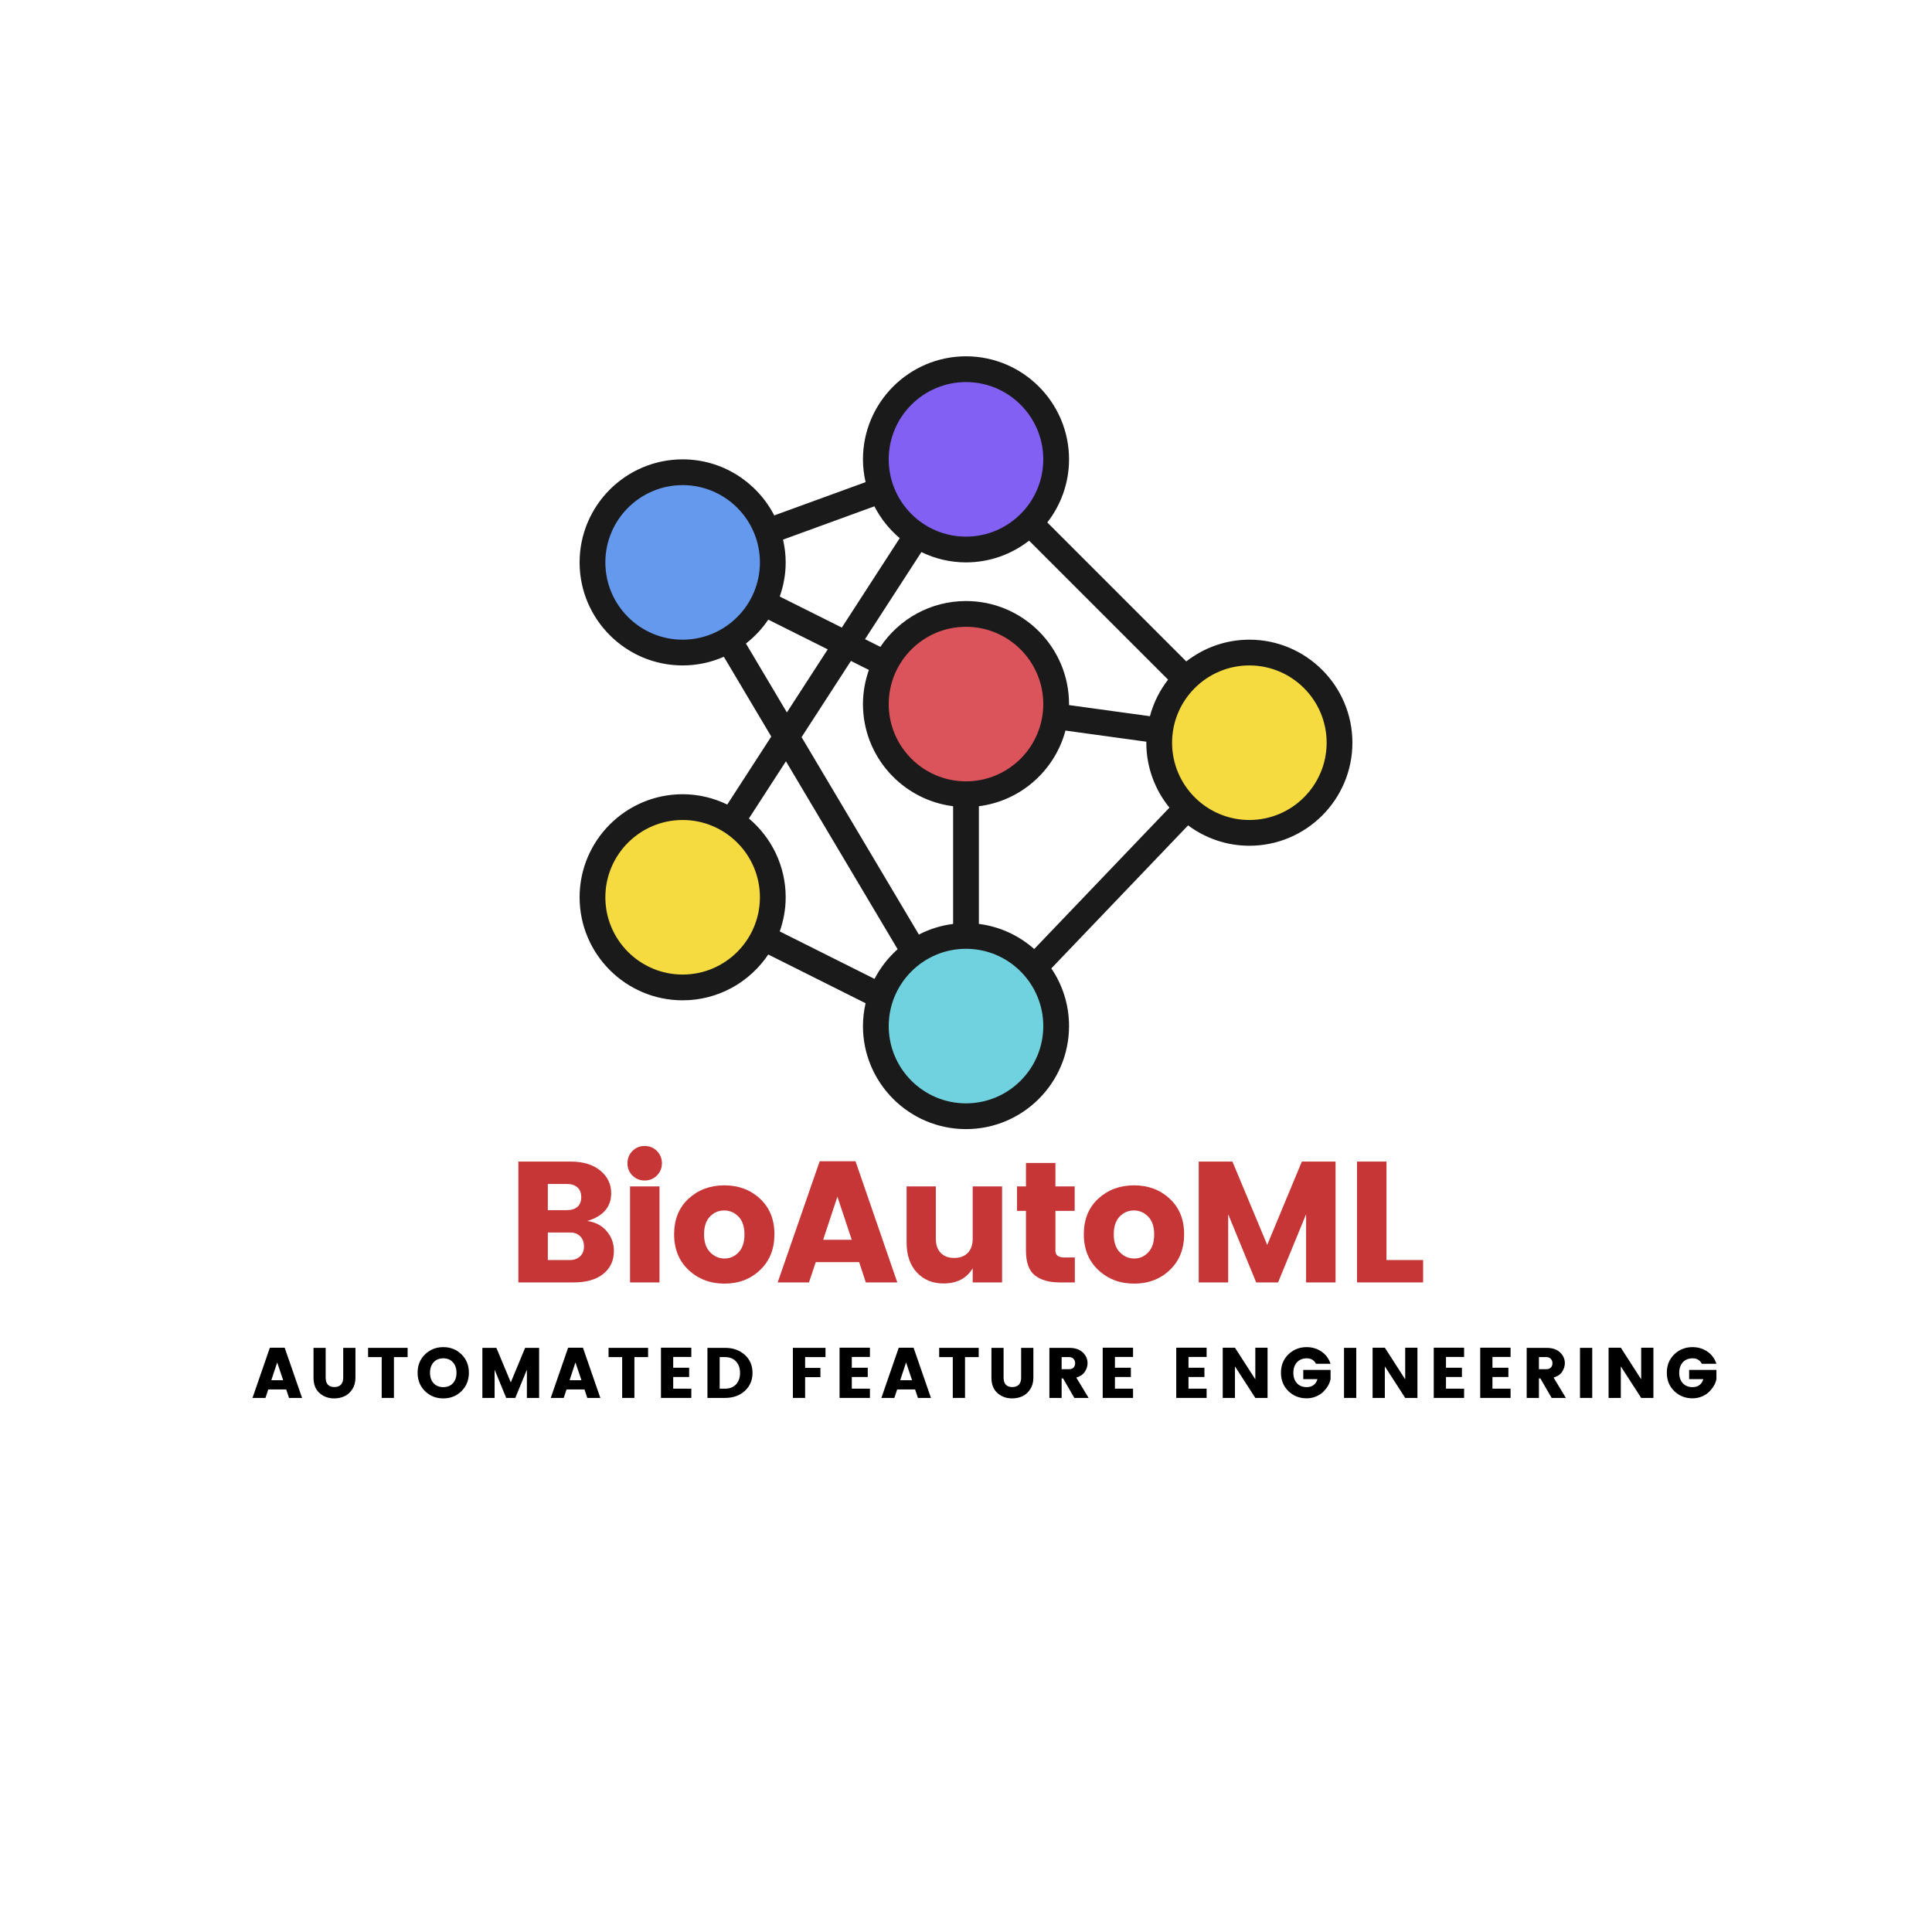 <?xml version="1.0" encoding="UTF-8"?>
<svg xmlns="http://www.w3.org/2000/svg" xmlns:xlink="http://www.w3.org/1999/xlink" width="375pt" height="375pt" viewBox="0 0 375 375" version="1.2">
<defs>
<g>
<symbol overflow="visible" id="glyph0-0">
<path style="stroke:none;" d="M 8.047 -20.875 L 8.047 -2.531 L 17.234 -2.531 L 17.234 -20.875 Z M 5.344 0 L 5.344 -23.422 L 19.906 -23.422 L 19.906 0 Z M 5.344 0 "/>
</symbol>
<symbol overflow="visible" id="glyph0-1">
<path style="stroke:none;" d="M 2.5 -23.453 L 12.688 -23.453 C 15.07 -23.453 16.973 -22.875 18.391 -21.719 C 19.805 -20.562 20.516 -19.086 20.516 -17.297 C 20.516 -14.648 18.969 -12.859 15.875 -11.922 C 17.445 -11.703 18.703 -11.047 19.641 -9.953 C 20.578 -8.859 21.047 -7.578 21.047 -6.109 C 21.047 -4.242 20.359 -2.758 18.984 -1.656 C 17.617 -0.551 15.711 0 13.266 0 L 2.5 0 Z M 8.219 -19.109 L 8.219 -14.031 L 11.953 -14.031 C 12.785 -14.031 13.453 -14.238 13.953 -14.656 C 14.453 -15.082 14.703 -15.711 14.703 -16.547 C 14.703 -17.391 14.453 -18.023 13.953 -18.453 C 13.453 -18.891 12.785 -19.109 11.953 -19.109 Z M 8.219 -4.344 L 12.531 -4.344 C 13.312 -4.344 13.957 -4.578 14.469 -5.047 C 14.977 -5.516 15.234 -6.16 15.234 -6.984 C 15.234 -7.805 14.988 -8.461 14.5 -8.953 C 14.008 -9.441 13.375 -9.688 12.594 -9.688 L 8.219 -9.688 Z M 8.219 -4.344 "/>
</symbol>
<symbol overflow="visible" id="glyph0-2">
<path style="stroke:none;" d="M 7.719 -20.75 C 7.07 -20.102 6.281 -19.781 5.344 -19.781 C 4.406 -19.781 3.613 -20.102 2.969 -20.75 C 2.32 -21.395 2 -22.188 2 -23.125 C 2 -24.07 2.32 -24.867 2.969 -25.516 C 3.613 -26.16 4.406 -26.484 5.344 -26.484 C 6.281 -26.484 7.07 -26.16 7.719 -25.516 C 8.363 -24.867 8.688 -24.07 8.688 -23.125 C 8.688 -22.188 8.363 -21.395 7.719 -20.75 Z M 2.5 0 L 2.5 -18.641 L 8.219 -18.641 L 8.219 0 Z M 2.5 0 "/>
</symbol>
<symbol overflow="visible" id="glyph0-3">
<path style="stroke:none;" d="M 13.688 -5.844 C 14.445 -6.645 14.828 -7.801 14.828 -9.312 C 14.828 -10.832 14.438 -11.988 13.656 -12.781 C 12.883 -13.57 11.961 -13.969 10.891 -13.969 C 9.816 -13.969 8.895 -13.57 8.125 -12.781 C 7.363 -11.988 6.984 -10.832 6.984 -9.312 C 6.984 -7.801 7.379 -6.645 8.172 -5.844 C 8.961 -5.039 9.891 -4.641 10.953 -4.641 C 12.023 -4.641 12.938 -5.039 13.688 -5.844 Z M 3.984 -2.406 C 2.109 -4.164 1.172 -6.477 1.172 -9.344 C 1.172 -12.219 2.102 -14.52 3.969 -16.25 C 5.844 -17.977 8.16 -18.844 10.922 -18.844 C 13.68 -18.844 15.988 -17.977 17.844 -16.25 C 19.707 -14.52 20.641 -12.219 20.641 -9.344 C 20.641 -6.477 19.711 -4.164 17.859 -2.406 C 16.016 -0.645 13.711 0.234 10.953 0.234 C 8.191 0.234 5.867 -0.645 3.984 -2.406 Z M 3.984 -2.406 "/>
</symbol>
<symbol overflow="visible" id="glyph0-4">
<path style="stroke:none;" d="M 17.406 0 L 16.109 -3.938 L 7.688 -3.938 L 6.375 0 L 0.297 0 L 8.453 -23.516 L 15.406 -23.516 L 23.516 0 Z M 9.125 -8.281 L 14.672 -8.281 L 11.891 -16.641 Z M 9.125 -8.281 "/>
</symbol>
<symbol overflow="visible" id="glyph0-5">
<path style="stroke:none;" d="M 15.172 -18.641 L 20.875 -18.641 L 20.875 0 L 15.172 0 L 15.172 -2.734 C 13.984 -0.773 12.098 0.203 9.516 0.203 C 7.379 0.203 5.648 -0.508 4.328 -1.938 C 3.004 -3.363 2.344 -5.301 2.344 -7.75 L 2.344 -18.641 L 8.016 -18.641 L 8.016 -8.516 C 8.016 -7.316 8.332 -6.391 8.969 -5.734 C 9.602 -5.078 10.477 -4.75 11.594 -4.75 C 12.707 -4.75 13.582 -5.078 14.219 -5.734 C 14.852 -6.391 15.172 -7.316 15.172 -8.516 Z M 15.172 -18.641 "/>
</symbol>
<symbol overflow="visible" id="glyph0-6">
<path style="stroke:none;" d="M 10.422 -4.844 L 12.453 -4.844 L 12.453 0 L 9.547 0 C 7.453 0 5.832 -0.457 4.688 -1.375 C 3.539 -2.301 2.969 -3.891 2.969 -6.141 L 2.969 -13.891 L 1.234 -13.891 L 1.234 -18.641 L 2.969 -18.641 L 2.969 -23.188 L 8.688 -23.188 L 8.688 -18.641 L 12.422 -18.641 L 12.422 -13.891 L 8.688 -13.891 L 8.688 -6.141 C 8.688 -5.273 9.266 -4.844 10.422 -4.844 Z M 10.422 -4.844 "/>
</symbol>
<symbol overflow="visible" id="glyph0-7">
<path style="stroke:none;" d="M 29.062 -23.453 L 29.062 0 L 23.344 0 L 23.344 -13.234 L 17.906 0 L 13.656 0 L 8.219 -13.234 L 8.219 0 L 2.5 0 L 2.5 -23.453 L 9.047 -23.453 L 15.797 -7.281 L 22.516 -23.453 Z M 29.062 -23.453 "/>
</symbol>
<symbol overflow="visible" id="glyph0-8">
<path style="stroke:none;" d="M 2.5 -23.453 L 8.219 -23.453 L 8.219 -4.344 L 15.328 -4.344 L 15.328 0 L 2.5 0 Z M 2.5 -23.453 "/>
</symbol>
<symbol overflow="visible" id="glyph1-0">
<path style="stroke:none;" d="M 3.344 -8.656 L 3.344 -1.047 L 7.141 -1.047 L 7.141 -8.656 Z M 2.219 0 L 2.219 -9.703 L 8.25 -9.703 L 8.25 0 Z M 2.219 0 "/>
</symbol>
<symbol overflow="visible" id="glyph1-1">
<path style="stroke:none;" d="M 7.219 0 L 6.672 -1.641 L 3.188 -1.641 L 2.641 0 L 0.125 0 L 3.5 -9.75 L 6.375 -9.75 L 9.75 0 Z M 3.781 -3.438 L 6.078 -3.438 L 4.922 -6.891 Z M 3.781 -3.438 "/>
</symbol>
<symbol overflow="visible" id="glyph1-2">
<path style="stroke:none;" d="M 1 -3.922 L 1 -9.719 L 3.359 -9.719 L 3.359 -3.922 C 3.359 -3.336 3.5 -2.891 3.781 -2.578 C 4.07 -2.266 4.492 -2.109 5.047 -2.109 C 5.609 -2.109 6.035 -2.266 6.328 -2.578 C 6.617 -2.891 6.766 -3.336 6.766 -3.922 L 6.766 -9.719 L 9.141 -9.719 L 9.141 -3.922 C 9.141 -3.055 8.938 -2.312 8.531 -1.688 C 8.133 -1.07 7.629 -0.617 7.016 -0.328 C 6.398 -0.047 5.734 0.094 5.016 0.094 C 3.891 0.094 2.938 -0.254 2.156 -0.953 C 1.383 -1.648 1 -2.641 1 -3.922 Z M 1 -3.922 "/>
</symbol>
<symbol overflow="visible" id="glyph1-3">
<path style="stroke:none;" d="M 0.375 -7.922 L 0.375 -9.719 L 8.047 -9.719 L 8.047 -7.922 L 5.391 -7.922 L 5.391 0 L 3.016 0 L 3.016 -7.922 Z M 0.375 -7.922 "/>
</symbol>
<symbol overflow="visible" id="glyph1-4">
<path style="stroke:none;" d="M 7.312 -2.844 C 7.781 -3.352 8.016 -4.031 8.016 -4.875 C 8.016 -5.727 7.781 -6.41 7.312 -6.922 C 6.852 -7.43 6.234 -7.688 5.453 -7.688 C 4.672 -7.688 4.047 -7.43 3.578 -6.922 C 3.109 -6.41 2.875 -5.727 2.875 -4.875 C 2.875 -4.031 3.109 -3.352 3.578 -2.844 C 4.047 -2.344 4.672 -2.094 5.453 -2.094 C 6.234 -2.094 6.852 -2.344 7.312 -2.844 Z M 1.906 -1.312 C 0.945 -2.258 0.469 -3.453 0.469 -4.891 C 0.469 -6.328 0.945 -7.516 1.906 -8.453 C 2.875 -9.391 4.055 -9.859 5.453 -9.859 C 6.859 -9.859 8.035 -9.391 8.984 -8.453 C 9.941 -7.516 10.422 -6.328 10.422 -4.891 C 10.422 -3.453 9.941 -2.258 8.984 -1.312 C 8.023 -0.375 6.848 0.094 5.453 0.094 C 4.055 0.094 2.875 -0.375 1.906 -1.312 Z M 1.906 -1.312 "/>
</symbol>
<symbol overflow="visible" id="glyph1-5">
<path style="stroke:none;" d="M 12.047 -9.719 L 12.047 0 L 9.672 0 L 9.672 -5.484 L 7.422 0 L 5.656 0 L 3.406 -5.484 L 3.406 0 L 1.031 0 L 1.031 -9.719 L 3.75 -9.719 L 6.547 -3.016 L 9.328 -9.719 Z M 12.047 -9.719 "/>
</symbol>
<symbol overflow="visible" id="glyph1-6">
<path style="stroke:none;" d="M 6.922 -9.75 L 6.922 -7.953 L 3.406 -7.953 L 3.406 -5.859 L 6.5 -5.859 L 6.5 -4.062 L 3.406 -4.062 L 3.406 -1.797 L 6.922 -1.797 L 6.922 0 L 1.031 0 L 1.031 -9.75 Z M 6.922 -9.75 "/>
</symbol>
<symbol overflow="visible" id="glyph1-7">
<path style="stroke:none;" d="M 3.406 -1.797 L 4.453 -1.797 C 5.359 -1.797 6.066 -2.07 6.578 -2.625 C 7.098 -3.188 7.359 -3.93 7.359 -4.859 C 7.359 -5.785 7.098 -6.523 6.578 -7.078 C 6.066 -7.641 5.359 -7.922 4.453 -7.922 L 3.406 -7.922 Z M 4.453 -9.719 C 6.004 -9.719 7.281 -9.266 8.281 -8.359 C 9.281 -7.461 9.781 -6.297 9.781 -4.859 C 9.781 -3.43 9.281 -2.266 8.281 -1.359 C 7.281 -0.453 6.004 0 4.453 0 L 1.031 0 L 1.031 -9.719 Z M 4.453 -9.719 "/>
</symbol>
<symbol overflow="visible" id="glyph1-8">
<path style="stroke:none;" d=""/>
</symbol>
<symbol overflow="visible" id="glyph1-9">
<path style="stroke:none;" d="M 1.031 0 L 1.031 -9.719 L 7.359 -9.719 L 7.359 -7.922 L 3.406 -7.922 L 3.406 -5.828 L 6.375 -5.828 L 6.375 -4.031 L 3.406 -4.031 L 3.406 0 Z M 1.031 0 "/>
</symbol>
<symbol overflow="visible" id="glyph1-10">
<path style="stroke:none;" d="M 3.406 -3.781 L 3.406 0 L 1.031 0 L 1.031 -9.719 L 4.875 -9.719 C 6 -9.719 6.875 -9.426 7.5 -8.844 C 8.125 -8.258 8.438 -7.555 8.438 -6.734 C 8.438 -6.172 8.266 -5.625 7.922 -5.094 C 7.586 -4.562 7.031 -4.18 6.25 -3.953 L 8.641 0 L 5.875 0 L 3.688 -3.781 Z M 3.406 -7.922 L 3.406 -5.578 L 4.875 -5.578 C 5.227 -5.578 5.508 -5.68 5.719 -5.891 C 5.926 -6.109 6.031 -6.391 6.031 -6.734 C 6.031 -7.078 5.926 -7.359 5.719 -7.578 C 5.508 -7.805 5.227 -7.922 4.875 -7.922 Z M 3.406 -7.922 "/>
</symbol>
<symbol overflow="visible" id="glyph1-11">
<path style="stroke:none;" d="M 7.359 -9.75 L 9.734 -9.75 L 9.734 0 L 7.359 0 L 3.406 -6.125 L 3.406 0 L 1.031 0 L 1.031 -9.75 L 3.406 -9.75 L 7.359 -3.609 Z M 7.359 -9.75 "/>
</symbol>
<symbol overflow="visible" id="glyph1-12">
<path style="stroke:none;" d="M 1.906 -1.328 C 0.945 -2.266 0.469 -3.453 0.469 -4.891 C 0.469 -6.328 0.945 -7.516 1.906 -8.453 C 2.875 -9.391 4.055 -9.859 5.453 -9.859 C 6.535 -9.859 7.492 -9.57 8.328 -9 C 9.172 -8.426 9.758 -7.633 10.094 -6.625 L 7.266 -6.625 C 6.898 -7.332 6.312 -7.688 5.5 -7.688 C 4.688 -7.688 4.047 -7.43 3.578 -6.922 C 3.109 -6.41 2.875 -5.727 2.875 -4.875 C 2.875 -4.031 3.109 -3.352 3.578 -2.844 C 4.047 -2.344 4.672 -2.094 5.453 -2.094 C 6.016 -2.094 6.473 -2.234 6.828 -2.516 C 7.18 -2.797 7.422 -3.172 7.547 -3.641 L 4.797 -3.641 L 4.797 -5.438 L 10.094 -5.438 L 10.094 -3.641 C 9.914 -2.754 9.43 -1.926 8.641 -1.156 C 8.266 -0.789 7.797 -0.492 7.234 -0.266 C 6.672 -0.035 6.078 0.078 5.453 0.078 C 4.055 0.078 2.875 -0.391 1.906 -1.328 Z M 1.906 -1.328 "/>
</symbol>
<symbol overflow="visible" id="glyph1-13">
<path style="stroke:none;" d="M 1.031 0 L 1.031 -9.719 L 3.406 -9.719 L 3.406 0 Z M 1.031 0 "/>
</symbol>
</g>
<clipPath id="clip1">
  <path d="M 112.5 69.16 L 262.5 69.16 L 262.5 219.16 L 112.5 219.16 Z M 112.5 69.16 "/>
</clipPath>
</defs>
<g id="surface1">
<rect x="0" y="0" width="375" height="375" style="fill:rgb(100%,100%,100%);fill-opacity:1;stroke:none;"/>
<rect x="0" y="0" width="375" height="375" style="fill:rgb(100%,100%,100%);fill-opacity:1;stroke:none;"/>
<rect x="0" y="0" width="375" height="375" style="fill:rgb(100%,100%,100%);fill-opacity:1;stroke:none;"/>
<path style=" stroke:none;fill-rule:nonzero;fill:rgb(96.469%,85.88%,25.099%);fill-opacity:1;" d="M 150 174.16 C 150 176.988 149.352 179.637 148.148 181.988 C 145.301 187.738 139.352 191.66 132.5 191.66 C 122.824 191.66 115 183.836 115 174.16 C 115 164.488 122.824 156.66 132.5 156.66 C 136.023 156.66 139.273 157.688 142 159.461 C 146.824 162.586 150 167.988 150 174.16 Z M 150 174.16 "/>
<path style=" stroke:none;fill-rule:nonzero;fill:rgb(44.31%,82.349%,87.45%);fill-opacity:1;" d="M 200.773 187.785 C 203.426 190.836 205 194.812 205 199.16 C 205 208.836 197.176 216.66 187.5 216.66 C 177.824 216.66 170 208.836 170 199.16 C 170 197.137 170.352 195.211 170.977 193.41 C 172.176 189.887 174.477 186.91 177.477 184.812 C 180.301 182.812 183.75 181.66 187.5 181.66 C 192.824 181.66 197.602 184.035 200.773 187.785 Z M 200.773 187.785 "/>
<path style=" stroke:none;fill-rule:nonzero;fill:rgb(96.469%,85.88%,25.099%);fill-opacity:1;" d="M 242.5 126.66 C 252.176 126.66 260 134.488 260 144.16 C 260 153.836 252.176 161.66 242.5 161.66 C 237.801 161.66 233.551 159.836 230.426 156.785 C 227.074 153.637 225 149.137 225 144.16 C 225 143.363 225.051 142.586 225.176 141.812 C 225.676 137.91 227.477 134.438 230.125 131.785 C 233.301 128.613 237.648 126.66 242.5 126.66 Z M 242.5 126.66 "/>
<path style=" stroke:none;fill-rule:nonzero;fill:rgb(85.88%,32.549%,35.689%);fill-opacity:1;" d="M 204.824 139.012 C 203.699 147.562 196.375 154.16 187.5 154.16 C 177.824 154.16 170 146.336 170 136.66 C 170 133.836 170.648 131.188 171.852 128.836 C 174.699 123.086 180.648 119.16 187.5 119.16 C 197.176 119.16 205 126.988 205 136.66 C 205 137.461 204.949 138.238 204.824 139.012 Z M 204.824 139.012 "/>
<path style=" stroke:none;fill-rule:nonzero;fill:rgb(51.369%,37.65%,95.689%);fill-opacity:1;" d="M 187.5 71.66 C 197.176 71.66 205 79.488 205 89.16 C 205 94.012 203.051 98.363 199.875 101.535 C 196.699 104.711 192.352 106.66 187.5 106.66 C 183.977 106.66 180.727 105.637 178 103.863 C 174.824 101.812 172.352 98.762 171.051 95.137 C 170.375 93.285 170 91.262 170 89.16 C 170 79.488 177.824 71.66 187.5 71.66 Z M 187.5 71.66 "/>
<path style=" stroke:none;fill-rule:nonzero;fill:rgb(39.609%,59.999%,92.94%);fill-opacity:1;" d="M 148.949 103.188 C 149.625 105.035 150 107.062 150 109.16 C 150 111.988 149.352 114.637 148.148 116.988 C 146.648 119.988 144.324 122.488 141.449 124.188 C 138.852 125.762 135.773 126.66 132.5 126.66 C 122.824 126.66 115 118.836 115 109.16 C 115 99.488 122.824 91.66 132.5 91.66 C 140.074 91.66 146.5 96.461 148.949 103.188 Z M 148.949 103.188 "/>
<g clip-path="url(#clip1)" clip-rule="nonzero">
<path style=" stroke:none;fill-rule:nonzero;fill:rgb(10.199%,10.199%,10.199%);fill-opacity:1;" d="M 141.16 156.16 C 138.535 154.895 135.605 154.16 132.5 154.16 C 121.473 154.16 112.5 163.133 112.5 174.16 C 112.5 185.188 121.473 194.16 132.5 194.16 C 139.422 194.16 145.527 190.625 149.121 185.27 L 168.012 194.727 C 167.688 196.152 167.5 197.637 167.5 199.16 C 167.5 210.188 176.473 219.16 187.5 219.16 C 198.527 219.16 207.5 210.188 207.5 199.16 C 207.5 195.016 206.234 191.164 204.062 187.965 L 230.609 160.207 C 233.941 162.68 238.047 164.16 242.5 164.16 C 253.527 164.16 262.5 155.188 262.5 144.16 C 262.5 133.133 253.527 124.16 242.5 124.16 C 237.887 124.16 233.645 125.746 230.254 128.383 L 203.281 101.406 C 205.914 98.016 207.5 93.777 207.5 89.16 C 207.5 78.133 198.527 69.16 187.5 69.16 C 176.473 69.16 167.5 78.133 167.5 89.16 C 167.5 90.68 167.684 92.16 168.012 93.582 L 150.281 100.043 C 146.953 93.59 140.242 89.16 132.5 89.16 C 121.473 89.16 112.5 98.133 112.5 109.16 C 112.5 120.188 121.473 129.16 132.5 129.16 C 135.344 129.16 138.047 128.555 140.5 127.48 L 149.703 142.965 Z M 132.5 189.16 C 124.227 189.16 117.5 182.434 117.5 174.16 C 117.5 165.891 124.227 159.16 132.5 159.16 C 140.773 159.16 147.5 165.891 147.5 174.16 C 147.5 182.434 140.773 189.16 132.5 189.16 Z M 151.348 180.789 C 152.078 178.711 152.5 176.488 152.5 174.16 C 152.5 168.027 149.719 162.539 145.363 158.867 L 152.551 147.766 L 174.23 184.242 C 172.406 185.867 170.879 187.812 169.746 190 Z M 187.5 109.16 C 192.113 109.16 196.355 107.578 199.746 104.941 L 226.723 131.918 C 225.105 134 223.895 136.402 223.199 139.016 L 207.492 136.855 C 207.488 136.793 207.5 136.727 207.5 136.66 C 207.5 125.633 198.527 116.66 187.5 116.66 C 180.578 116.66 174.469 120.195 170.879 125.555 L 167.898 124.062 L 178.844 107.16 C 181.465 108.43 184.395 109.16 187.5 109.16 Z M 190 179.332 L 190 156.488 C 198.125 155.465 204.734 149.562 206.805 141.805 L 222.512 143.965 C 222.512 144.031 222.5 144.098 222.5 144.16 C 222.5 148.938 224.184 153.32 226.988 156.762 L 200.738 184.207 C 197.797 181.602 194.094 179.848 190 179.332 Z M 187.5 121.66 C 195.773 121.66 202.5 128.391 202.5 136.66 C 202.5 144.934 195.773 151.66 187.5 151.66 C 179.227 151.66 172.5 144.934 172.5 136.66 C 172.5 128.391 179.227 121.66 187.5 121.66 Z M 168.652 130.035 C 167.922 132.113 167.5 134.336 167.5 136.66 C 167.5 146.84 175.148 155.25 185 156.488 L 185 179.336 C 182.629 179.633 180.391 180.344 178.355 181.395 L 155.586 143.078 L 165.164 128.289 Z M 187.5 214.16 C 179.227 214.16 172.5 207.434 172.5 199.16 C 172.5 190.891 179.227 184.16 187.5 184.16 C 195.773 184.16 202.5 190.891 202.5 199.16 C 202.5 207.434 195.773 214.16 187.5 214.16 Z M 242.5 129.16 C 250.773 129.16 257.5 135.891 257.5 144.16 C 257.5 152.434 250.773 159.16 242.5 159.16 C 234.227 159.16 227.5 152.434 227.5 144.16 C 227.5 135.891 234.227 129.16 242.5 129.16 Z M 187.5 74.16 C 195.773 74.16 202.5 80.891 202.5 89.16 C 202.5 97.434 195.773 104.16 187.5 104.16 C 179.227 104.16 172.5 97.434 172.5 89.16 C 172.5 80.891 179.227 74.16 187.5 74.16 Z M 169.719 98.277 C 170.941 100.652 172.613 102.75 174.637 104.453 L 163.398 121.812 L 151.348 115.789 C 152.078 113.711 152.5 111.488 152.5 109.16 C 152.5 107.641 152.316 106.164 151.988 104.738 Z M 117.5 109.16 C 117.5 100.891 124.227 94.16 132.5 94.16 C 140.773 94.16 147.5 100.891 147.5 109.16 C 147.5 117.434 140.773 124.16 132.5 124.16 C 124.227 124.16 117.5 117.434 117.5 109.16 Z M 144.789 124.91 C 146.461 123.598 147.934 122.039 149.121 120.27 L 160.664 126.039 L 152.734 138.281 Z M 144.789 124.91 "/>
</g>
<g style="fill:rgb(77.649%,21.179%,21.179%);fill-opacity:1;">
  <use xlink:href="#glyph0-1" x="98.114" y="248.916"/>
</g>
<g style="fill:rgb(77.649%,21.179%,21.179%);fill-opacity:1;">
  <use xlink:href="#glyph0-2" x="119.789" y="248.916"/>
</g>
<g style="fill:rgb(77.649%,21.179%,21.179%);fill-opacity:1;">
  <use xlink:href="#glyph0-3" x="129.675" y="248.916"/>
</g>
<g style="fill:rgb(77.649%,21.179%,21.179%);fill-opacity:1;">
  <use xlink:href="#glyph0-4" x="150.649" y="248.916"/>
</g>
<g style="fill:rgb(77.649%,21.179%,21.179%);fill-opacity:1;">
  <use xlink:href="#glyph0-5" x="173.627" y="248.916"/>
</g>
<g style="fill:rgb(77.649%,21.179%,21.179%);fill-opacity:1;">
  <use xlink:href="#glyph0-6" x="196.17" y="248.916"/>
</g>
<g style="fill:rgb(77.649%,21.179%,21.179%);fill-opacity:1;">
  <use xlink:href="#glyph0-3" x="209.196" y="248.916"/>
</g>
<g style="fill:rgb(77.649%,21.179%,21.179%);fill-opacity:1;">
  <use xlink:href="#glyph0-7" x="230.17" y="248.916"/>
</g>
<g style="fill:rgb(77.649%,21.179%,21.179%);fill-opacity:1;">
  <use xlink:href="#glyph0-8" x="260.896" y="248.916"/>
</g>
<g style="fill:rgb(0%,0%,0%);fill-opacity:1;">
  <use xlink:href="#glyph1-1" x="48.882" y="271.336"/>
</g>
<g style="fill:rgb(0%,0%,0%);fill-opacity:1;">
  <use xlink:href="#glyph1-2" x="59.852" y="271.336"/>
</g>
<g style="fill:rgb(0%,0%,0%);fill-opacity:1;">
  <use xlink:href="#glyph1-3" x="71.071" y="271.336"/>
</g>
<g style="fill:rgb(0%,0%,0%);fill-opacity:1;">
  <use xlink:href="#glyph1-4" x="80.589" y="271.336"/>
</g>
<g style="fill:rgb(0%,0%,0%);fill-opacity:1;">
  <use xlink:href="#glyph1-5" x="92.596" y="271.336"/>
</g>
<g style="fill:rgb(0%,0%,0%);fill-opacity:1;">
  <use xlink:href="#glyph1-1" x="106.775" y="271.336"/>
</g>
<g style="fill:rgb(0%,0%,0%);fill-opacity:1;">
  <use xlink:href="#glyph1-3" x="117.745" y="271.336"/>
</g>
<g style="fill:rgb(0%,0%,0%);fill-opacity:1;">
  <use xlink:href="#glyph1-6" x="127.262" y="271.336"/>
</g>
<g style="fill:rgb(0%,0%,0%);fill-opacity:1;">
  <use xlink:href="#glyph1-7" x="136.282" y="271.336"/>
</g>
<g style="fill:rgb(0%,0%,0%);fill-opacity:1;">
  <use xlink:href="#glyph1-8" x="147.611" y="271.336"/>
</g>
<g style="fill:rgb(0%,0%,0%);fill-opacity:1;">
  <use xlink:href="#glyph1-9" x="152.868" y="271.336"/>
</g>
<g style="fill:rgb(0%,0%,0%);fill-opacity:1;">
  <use xlink:href="#glyph1-6" x="161.929" y="271.336"/>
</g>
<g style="fill:rgb(0%,0%,0%);fill-opacity:1;">
  <use xlink:href="#glyph1-1" x="170.949" y="271.336"/>
</g>
<g style="fill:rgb(0%,0%,0%);fill-opacity:1;">
  <use xlink:href="#glyph1-3" x="181.919" y="271.336"/>
</g>
<g style="fill:rgb(0%,0%,0%);fill-opacity:1;">
  <use xlink:href="#glyph1-2" x="191.436" y="271.336"/>
</g>
<g style="fill:rgb(0%,0%,0%);fill-opacity:1;">
  <use xlink:href="#glyph1-10" x="202.655" y="271.336"/>
</g>
<g style="fill:rgb(0%,0%,0%);fill-opacity:1;">
  <use xlink:href="#glyph1-6" x="213.002" y="271.336"/>
</g>
<g style="fill:rgb(0%,0%,0%);fill-opacity:1;">
  <use xlink:href="#glyph1-8" x="222.022" y="271.336"/>
</g>
<g style="fill:rgb(0%,0%,0%);fill-opacity:1;">
  <use xlink:href="#glyph1-6" x="227.279" y="271.336"/>
</g>
<g style="fill:rgb(0%,0%,0%);fill-opacity:1;">
  <use xlink:href="#glyph1-11" x="236.298" y="271.336"/>
</g>
<g style="fill:rgb(0%,0%,0%);fill-opacity:1;">
  <use xlink:href="#glyph1-12" x="248.167" y="271.336"/>
</g>
<g style="fill:rgb(0%,0%,0%);fill-opacity:1;">
  <use xlink:href="#glyph1-13" x="259.843" y="271.336"/>
</g>
<g style="fill:rgb(0%,0%,0%);fill-opacity:1;">
  <use xlink:href="#glyph1-11" x="265.39" y="271.336"/>
</g>
<g style="fill:rgb(0%,0%,0%);fill-opacity:1;">
  <use xlink:href="#glyph1-6" x="277.259" y="271.336"/>
</g>
<g style="fill:rgb(0%,0%,0%);fill-opacity:1;">
  <use xlink:href="#glyph1-6" x="286.278" y="271.336"/>
</g>
<g style="fill:rgb(0%,0%,0%);fill-opacity:1;">
  <use xlink:href="#glyph1-10" x="295.298" y="271.336"/>
</g>
<g style="fill:rgb(0%,0%,0%);fill-opacity:1;">
  <use xlink:href="#glyph1-13" x="305.645" y="271.336"/>
</g>
<g style="fill:rgb(0%,0%,0%);fill-opacity:1;">
  <use xlink:href="#glyph1-11" x="311.193" y="271.336"/>
</g>
<g style="fill:rgb(0%,0%,0%);fill-opacity:1;">
  <use xlink:href="#glyph1-12" x="323.062" y="271.336"/>
</g>
<g style="fill:rgb(0%,0%,0%);fill-opacity:1;">
  <use xlink:href="#glyph1-8" x="334.729" y="271.336"/>
</g>
</g>
</svg>
